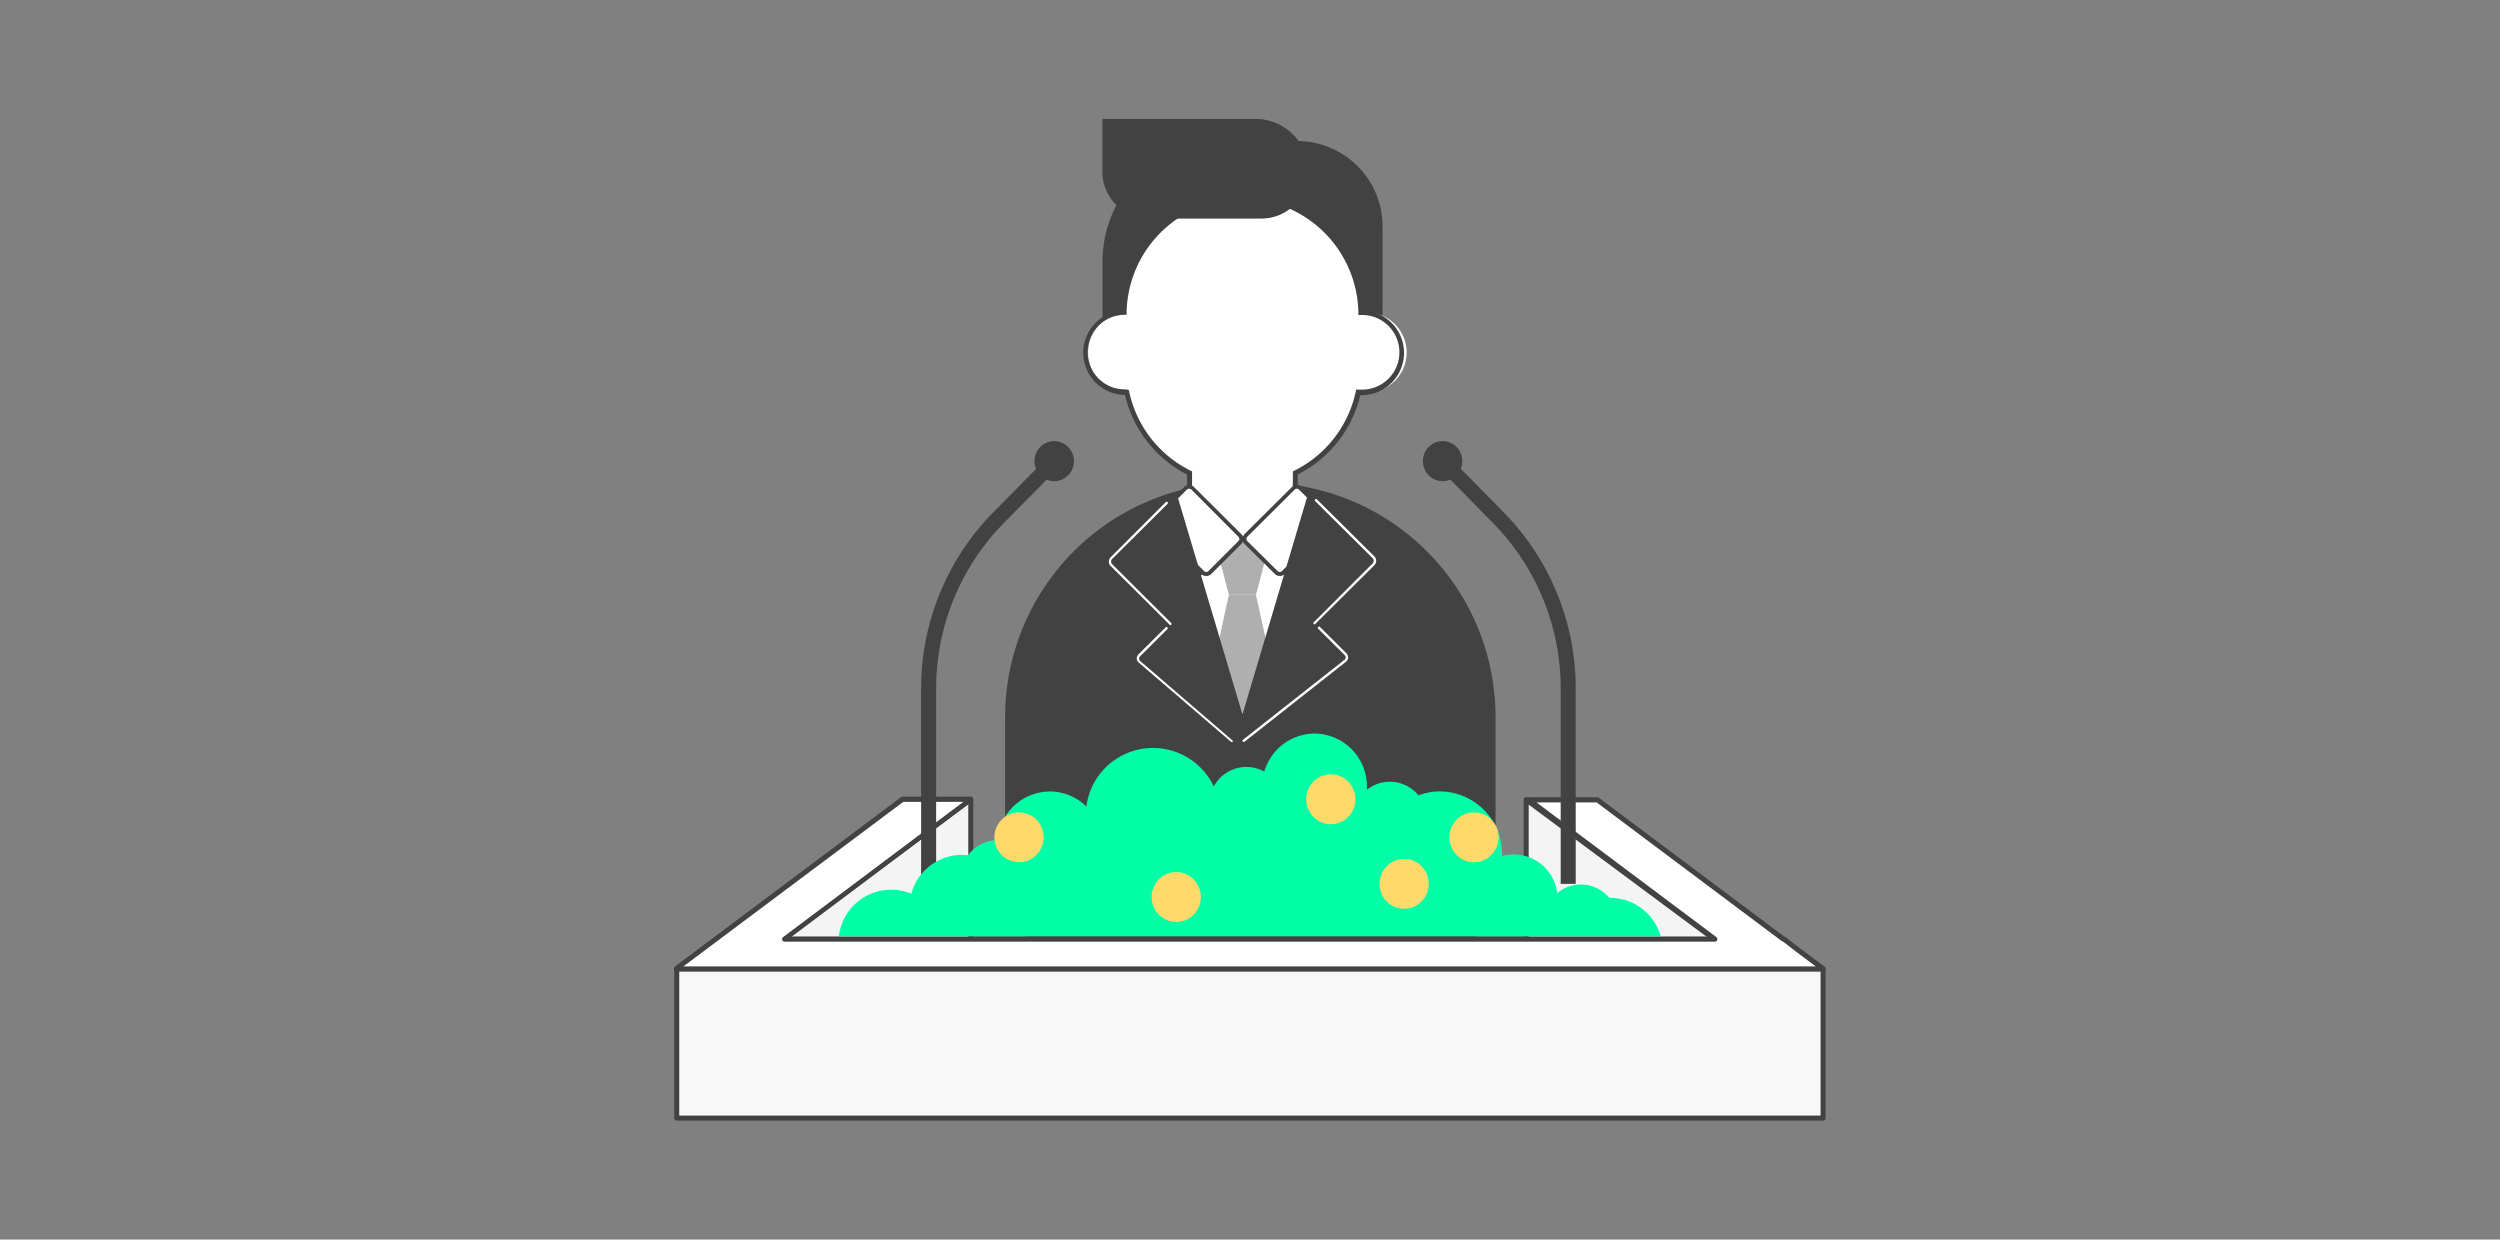 <svg id="圖層_1" data-name="圖層 1" xmlns="http://www.w3.org/2000/svg" viewBox="0 0 599 297"><rect x="0" y="0" width="599" height="297" fill="#808080" stroke="none"/><defs><style>.cls-1{fill:#424242;}.cls-2{fill:#fff;}.cls-3{fill:#afafaf;}.cls-4{fill:#f4f4f4;}.cls-5{fill:#f8f8f8;}.cls-6{fill:#00ffa7;}.cls-7{fill:#ffda6a;}</style></defs><title>13</title><path class="cls-1" d="M297,115.64h5.16a56.17,56.17,0,0,1,56.17,56.18v29.73a56.17,56.17,0,0,1-56.17,56.18H297a56.17,56.17,0,0,1-56.17-56.18V171.82A56.17,56.17,0,0,1,297,115.64Z"/><polyline class="cls-2" points="286.55 139.13 297.55 127.8 309.4 139.13 298.26 168.47"/><polygon class="cls-3" points="300.93 142.52 294.45 142.52 290.84 128.88 304.54 128.88 300.93 142.52"/><polygon class="cls-3" points="294.45 142.52 300.93 142.52 305.85 164.78 297.73 171.02 289.52 164.87 294.45 142.52"/><path class="cls-1" d="M293,33.78h17.74a20.53,20.53,0,0,1,20.53,20.53v20a28.86,28.86,0,0,1-28.87,28.87H293a28.86,28.86,0,0,1-28.84-28.86V62.65A28.87,28.87,0,0,1,293,33.78Z"/><path class="cls-2" d="M326.36,75h-.3v-.22A28.31,28.31,0,0,0,297.69,46.5h0a28.3,28.3,0,0,0-28.35,28.23V75A9.53,9.53,0,0,0,269.65,94H270a28.29,28.29,0,0,0,15,19.29v3.2a12.67,12.67,0,1,0,25.34,0v-3.2A28.29,28.29,0,0,0,325.42,94a7.37,7.37,0,0,0,.94,0,9.6,9.6,0,1,0,0-19.08Z"/><path class="cls-1" d="M297.69,129.74a13.19,13.19,0,0,1-13.27-13.12V113.7a28.79,28.79,0,0,1-14.88-19.07,10.13,10.13,0,0,1-.75-20.22,29,29,0,1,1,57.9,0,10.14,10.14,0,0,1-.28,20.27h-.47a28.67,28.67,0,0,1-15,19v2.83a13.19,13.19,0,0,1-13.18,13.21ZM270.45,93.41l.11.48a27.55,27.55,0,0,0,14.72,18.89l.34.16v3.6a12.07,12.07,0,1,0,24.14,0v-3.6l.34-.16a27.54,27.54,0,0,0,14.73-18.92l.11-.51h1.42a8.94,8.94,0,0,0,0-17.88h-.9v-.83a27.77,27.77,0,0,0-55.52,0v.79h-.59a8.93,8.93,0,0,0,.3,17.86Z"/><path class="cls-1" d="M264.12,28.5h36.75a12.6,12.6,0,0,1,12.61,12.61h0a11.26,11.26,0,0,1-11.25,11.26H275.37a11.26,11.26,0,0,1-11.25-11.26V28.5Z"/><path class="cls-2" d="M298.54,128.3a1.22,1.22,0,0,0,0,1.7l7.2,7.2a1.2,1.2,0,0,0,1.7,0h0l11.34-11.31a1.21,1.21,0,0,0,0-1.69l-7.2-7.2a1.21,1.21,0,0,0-1.7,0h0Z"/><path class="cls-1" d="M306.66,138a1.58,1.58,0,0,1-1.2-.48l-7.28-7.2a1.68,1.68,0,0,1,0-2.34l11.36-11.29a1.66,1.66,0,0,1,2.34-.06l.06.06,7.26,7.2a1.68,1.68,0,0,1,0,2.34l-11.36,11.29A1.59,1.59,0,0,1,306.66,138Zm4.08-20.92a.75.75,0,0,0-.53.22l-11.35,11.3h0a.77.77,0,0,0-.22.54.72.72,0,0,0,.22.51l7.27,7.2a.73.73,0,0,0,1,0l0,0,11.36-11.29a.78.78,0,0,0,.21-.53.7.7,0,0,0-.21-.53l-7.26-7.2A.79.79,0,0,0,310.74,117.1Zm-12.2,11.2Z"/><path class="cls-1" d="M313.51,118l15.6,15.52a1.21,1.21,0,0,1,0,1.69l-13.29,13.2a1.21,1.21,0,0,0,0,1.69l6.63,6.59a.82.82,0,0,1,.11,1.16.78.78,0,0,1-.33.24L297.75,171"/><path class="cls-2" d="M297.14,128.3a1.2,1.2,0,0,1,0,1.7l-7.2,7.2a1.2,1.2,0,0,1-1.7,0h0l-11.35-11.31a1.19,1.19,0,0,1,0-1.69l7.27-7.2a1.19,1.19,0,0,1,1.69,0Z"/><path class="cls-1" d="M289,138a1.62,1.62,0,0,1-1.2-.48L276.5,126.25a1.67,1.67,0,0,1,0-2.34l7.2-7.2a1.66,1.66,0,0,1,2.34-.06l.06.06L297.44,128a1.63,1.63,0,0,1,0,2.31l0,0-7.2,7.2A1.6,1.6,0,0,1,289,138Zm-4.09-20.91a.74.74,0,0,0-.53.21l-7.2,7.2a.71.71,0,0,0-.22.53.75.75,0,0,0,.22.53l11.34,11.29a.74.74,0,0,0,1,0v0l7.2-7.2a.68.68,0,0,0,.23-.51.73.73,0,0,0-.23-.54h0L285.46,117.3A.74.74,0,0,0,284.93,117.11Z"/><path class="cls-1" d="M281.91,118.21l-15.6,15.52a1.21,1.21,0,0,0,0,1.69l13.28,13.2a1.21,1.21,0,0,1,0,1.69L273,156.9a.84.84,0,0,0-.11,1.17.9.9,0,0,0,.32.23l24.48,12.88"/><path class="cls-1" d="M316.09,150.43l6.33,6.3a1,1,0,0,1,0,1.48l-.13.12L298,177.53"/><path class="cls-2" d="M298,177.79a.29.29,0,0,1-.3-.3.3.3,0,0,1,.11-.23l24.36-19.2a.74.74,0,0,0,.11-1l-.11-.11-6.34-6.31a.3.3,0,0,1,.43-.43h0l6.33,6.31a1.33,1.33,0,0,1,.42,1.05,1.36,1.36,0,0,1-.53,1l-24.36,19.2A.27.27,0,0,1,298,177.79Z"/><path class="cls-1" d="M315.39,119.9l13.69,13.64a1.19,1.19,0,0,1,0,1.69L315,149.3"/><path class="cls-2" d="M315,149.6a.31.31,0,0,1-.22-.09.3.3,0,0,1,0-.41h0L328.88,135a.92.92,0,0,0,0-1.27l-13.74-13.63a.3.3,0,0,1-.06-.42.29.29,0,0,1,.42-.06.17.17,0,0,1,.06.06l13.74,13.63a1.49,1.49,0,0,1,.43,1.06,1.51,1.51,0,0,1-.43,1.06l-14.16,14.07A.31.31,0,0,1,315,149.6Z"/><path class="cls-1" d="M279.53,150.43,273,156.9a1.09,1.09,0,0,0,0,1.54.43.43,0,0,0,.1.09l22.06,18.94"/><path class="cls-2" d="M295.12,177.79a.34.34,0,0,1-.19-.07l-22.06-18.94a1.39,1.39,0,0,1-.51-1,1.43,1.43,0,0,1,.42-1l6.53-6.49a.29.29,0,0,1,.42.06.3.3,0,0,1,0,.36l-6.52,6.5a.79.79,0,0,0,0,1.19l22.08,19a.32.32,0,0,1,0,.43A.31.31,0,0,1,295.12,177.79Z"/><path class="cls-1" d="M279.6,120.52l-13.2,13.2a1.19,1.19,0,0,0,0,1.69l14.06,14.07"/><path class="cls-2" d="M280.46,149.8a.3.3,0,0,1-.2-.1l-14.14-14.08a1.38,1.38,0,0,1-.44-1.05,1.5,1.5,0,0,1,.44-1.06l13.2-13.2a.31.31,0,0,1,.43,0h0a.29.29,0,0,1,0,.41h0l-13.27,13.2a.9.9,0,0,0,0,1.27l14.14,14.08a.3.3,0,0,1,0,.41h0A.34.34,0,0,1,280.46,149.8Z"/><polyline class="cls-4" points="428.82 238.47 365.68 191.59 365.68 238.47"/><path class="cls-1" d="M428.82,239.08a.55.55,0,0,1-.35-.12l-62.2-46.17V238.5a.6.6,0,1,1-1.2,0V191.59a.62.62,0,0,1,.32-.54.6.6,0,0,1,.63,0L429.13,238a.61.61,0,0,1-.31,1.11Z"/><polygon class="cls-4" points="232.61 191.5 232.61 238.37 169.46 238.37 232.61 191.5"/><path class="cls-1" d="M232.61,239H169.46a.6.6,0,0,1-.58-.42.62.62,0,0,1,.22-.68L232.25,191a.64.64,0,0,1,.95.54v46.88A.6.6,0,0,1,232.61,239Zm-61.33-1.2H232V192.7Z"/><polygon class="cls-2" points="436.87 232.12 430.68 227.49 427.44 224.95 427.31 224.95 382.77 191.59 366.37 191.59 410.91 224.95 187.92 224.95 232.58 191.5 216.19 191.5 162.09 232.02 162.35 232.02 162.09 232.2 436.75 232.2 436.63 232.12 436.87 232.12"/><path class="cls-1" d="M436.75,232.81H162.09a.58.58,0,0,1-.54-.43.39.39,0,0,1,0-.26.61.61,0,0,1,.23-.59L215.88,191a.52.52,0,0,1,.36-.12H232.6a.6.6,0,0,1,.56.42.61.61,0,0,1-.22.67l-43.19,32.4H409.09L366,192.12a.6.6,0,0,1,.34-1.09h16.41a.52.52,0,0,1,.35.12l44.39,33.24a.5.5,0,0,1,.29.12L431,227l6.19,4.63a.63.63,0,0,1,.21.69.61.61,0,0,1-.29.34A.59.59,0,0,1,436.75,232.81Zm-273.09-1.2H435.13l-4.8-3.6-3.1-2.4a.67.67,0,0,1-.28-.1l-44.4-33.25h-14.4l43.08,32.26a.64.64,0,0,1,.22.69.61.61,0,0,1-.58.42H188a.6.6,0,0,1-.58-.42.63.63,0,0,1,.22-.69l43.19-32.4h-14.4Z"/><rect class="cls-5" x="162.15" y="232.2" width="274.66" height="35.69"/><path class="cls-1" d="M436.81,268.5H162.15a.6.6,0,0,1-.6-.6h0V232.2a.6.6,0,0,1,.6-.6H436.81a.6.6,0,0,1,.6.6v35.69a.59.59,0,0,1-.59.61Zm-274.06-1.2H436.21V232.81H162.75Z"/><path class="cls-1" d="M377.54,211.77h-3.6V165.18a56.53,56.53,0,0,0-16.2-39.85l-13.49-13.72,2.53-2.58,13.49,13.72a60.11,60.11,0,0,1,17.27,42.43Z"/><path class="cls-1" d="M349,107.1a4.68,4.68,0,0,0-6.61-.07l-.07.07a4.8,4.8,0,0,0,0,6.78,4.64,4.64,0,0,0,6.57.1l.11-.1A4.87,4.87,0,0,0,349,107.1Z"/><path class="cls-1" d="M224.3,211.77h-3.6V165.18A60.09,60.09,0,0,1,238,122.75L251.54,109l2.53,2.58-13.53,13.72a56.5,56.5,0,0,0-16.24,39.85Z"/><path class="cls-1" d="M255.92,113.88a4.8,4.8,0,0,0,0-6.78,4.67,4.67,0,0,0-6.6-.07l-.07.07a4.85,4.85,0,0,0,0,6.78,4.64,4.64,0,0,0,6.57.1A.94.94,0,0,0,255.92,113.88Z"/><path class="cls-6" d="M315,175.76a12.65,12.65,0,0,0-12.08,9.11,8.84,8.84,0,0,0-12.09,3.57,16.11,16.11,0,0,0-30.54,4.8,12.45,12.45,0,0,0-8.72-3.6A12.66,12.66,0,0,0,239,201.3h0a8.88,8.88,0,0,0-7.07,3.6,14.09,14.09,0,0,0-1.45-.08,12.64,12.64,0,0,0-12.14,9.32A12.59,12.59,0,0,0,201,224.34h196.9a12.6,12.6,0,0,0-12.09-9.21h-.24a8.8,8.8,0,0,0-12.4-1.19l-.06.05a10.52,10.52,0,0,0-13.21-8.9v-.37a15,15,0,0,0-14.9-15.1h0a14.61,14.61,0,0,0-5.14.94A8.86,8.86,0,0,0,333,187.3a8.73,8.73,0,0,0-5.48,1.92v-.71A12.68,12.68,0,0,0,315,175.76Z"/><ellipse class="cls-7" cx="244.16" cy="200.62" rx="5.9" ry="5.98"/><ellipse class="cls-7" cx="281.83" cy="214.93" rx="5.9" ry="5.98"/><ellipse class="cls-7" cx="318.86" cy="191.5" rx="5.9" ry="5.98"/><ellipse class="cls-7" cx="336.43" cy="211.77" rx="5.9" ry="5.98"/><ellipse class="cls-7" cx="353.17" cy="200.62" rx="5.9" ry="5.98"/></svg>